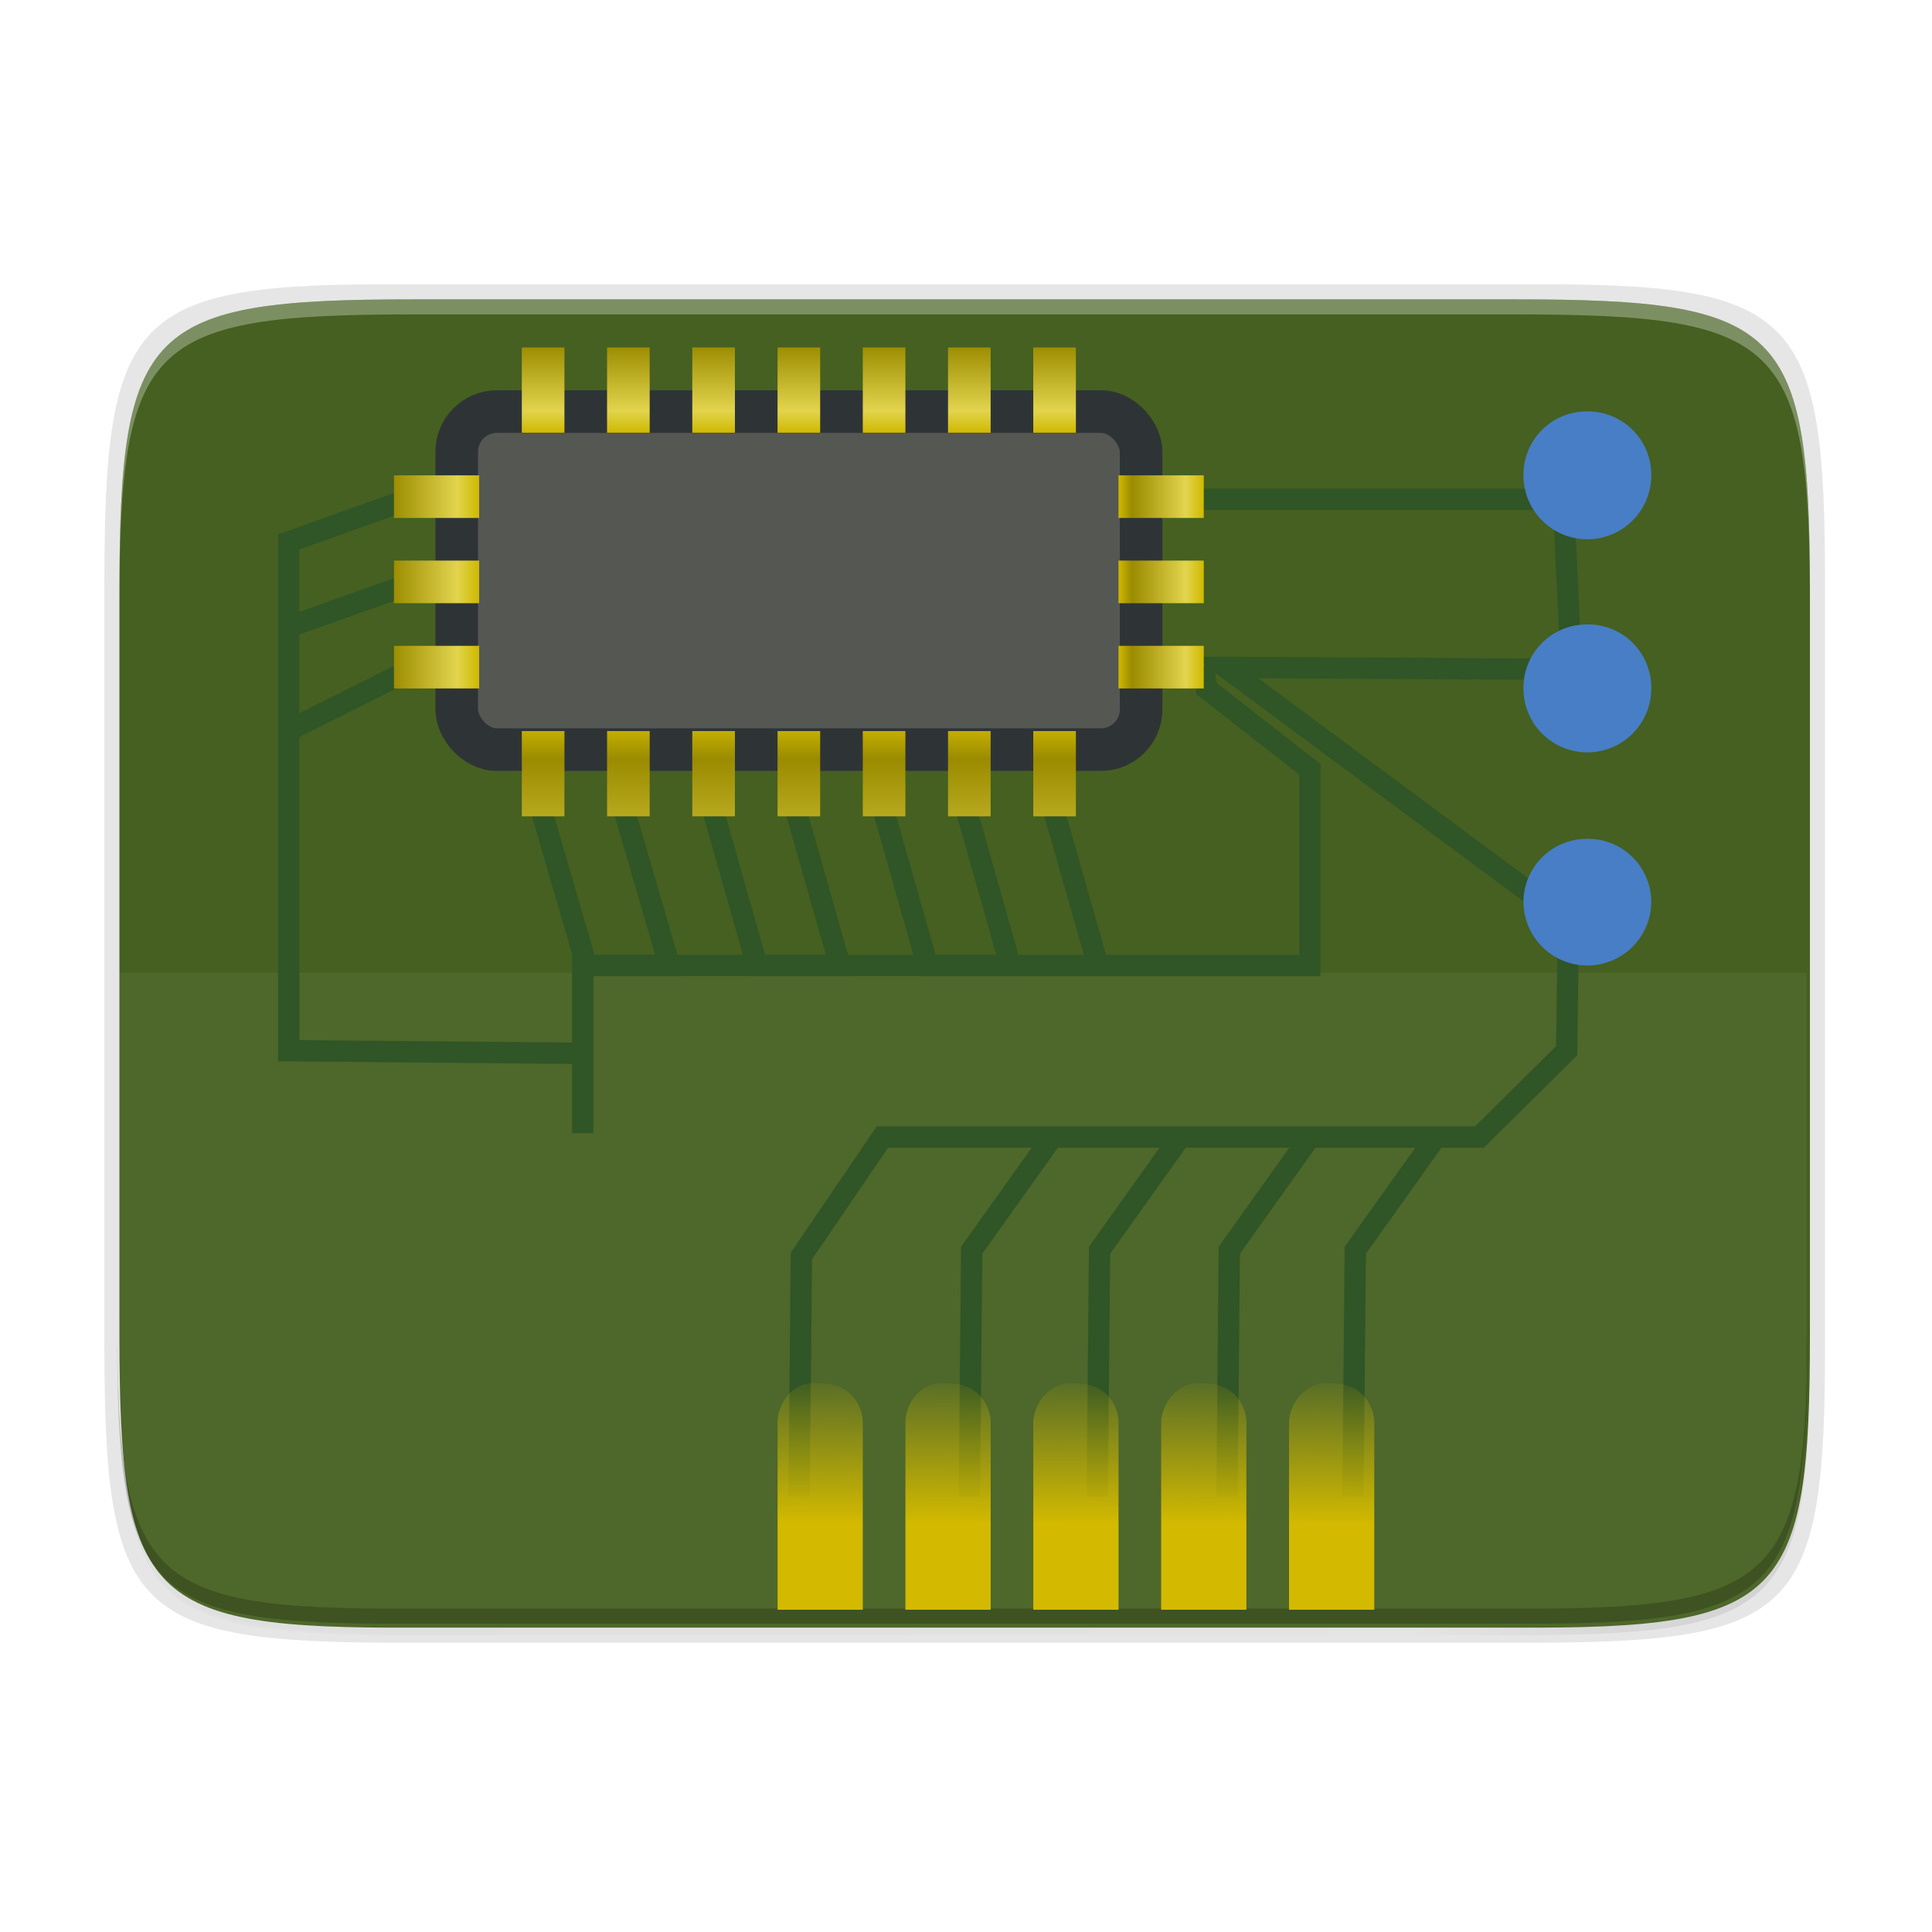 <?xml version="1.0" encoding="UTF-8" standalone="no"?>
<svg
   xmlns:dc="http://purl.org/dc/elements/1.1/"
   xmlns:cc="http://creativecommons.org/ns#"
   xmlns:rdf="http://www.w3.org/1999/02/22-rdf-syntax-ns#"
   xmlns:svg="http://www.w3.org/2000/svg"
   xmlns="http://www.w3.org/2000/svg"
   xmlns:xlink="http://www.w3.org/1999/xlink"
   xmlns:sodipodi="http://sodipodi.sourceforge.net/DTD/sodipodi-0.dtd"
   xmlns:inkscape="http://www.inkscape.org/namespaces/inkscape"
   width="256"
   height="256"
   version="1.0"
   viewBox="0 0 256 256"
   style="enable-background:new"
   id="svg36"
   sodipodi:docname="jokey.svg"
   inkscape:version="0.92.3 (2405546, 2018-03-11)">
  <sodipodi:namedview
     pagecolor="#ffffff"
     bordercolor="#666666"
     borderopacity="1"
     objecttolerance="10"
     gridtolerance="10"
     guidetolerance="10"
     inkscape:pageopacity="0"
     inkscape:pageshadow="2"
     inkscape:window-width="1920"
     inkscape:window-height="1009"
     id="namedview38"
     showgrid="false"
     inkscape:zoom="4.2894933"
     inkscape:cx="131.68931"
     inkscape:cy="127.33084"
     inkscape:window-x="0"
     inkscape:window-y="34"
     inkscape:window-maximized="1"
     inkscape:current-layer="svg36">
    <inkscape:grid
       type="xygrid"
       id="grid849" />
  </sodipodi:namedview>
  <title
     id="title4162">
  Adwaita Icon Template
 </title>
  <defs
     id="defs16">
    <linearGradient
       id="linearGradient965"
       x1="48"
       x2="464"
       y1="44"
       y2="44"
       gradientUnits="userSpaceOnUse">
      <stop
         id="stop989"
         offset="0"
         style="stop-color:#77767b" />
      <stop
         id="stop991"
         offset=".05"
         style="stop-color:#c0bfbc" />
      <stop
         id="stop993"
         offset=".1"
         style="stop-color:#9a9996" />
      <stop
         id="stop995"
         offset=".9"
         style="stop-color:#9a9996" />
      <stop
         id="stop997"
         offset=".95"
         style="stop-color:#c0bfbc" />
      <stop
         id="stop999"
         offset="1"
         style="stop-color:#77767b" />
    </linearGradient>
    <radialGradient
       id="radialGradient1030"
       cx="64"
       cy="194.19"
       r="44"
       gradientTransform="matrix(-4.727,7.9359e-7,-3.0301e-7,-1.636,238.55,49.766)"
       gradientUnits="userSpaceOnUse">
      <stop
         id="stop1016"
         offset="0"
         style="stop-color:#fff" />
      <stop
         id="stop1018"
         offset="1"
         style="stop-color:#fff;stop-opacity:.094" />
    </radialGradient>
    <linearGradient
       id="linearGradient1950"
       x1="70.347"
       x2="70.347"
       y1="245.4"
       y2="269.14"
       gradientUnits="userSpaceOnUse">
      <stop
         id="stop1944"
         offset="0"
         style="stop-color:#2d2839" />
      <stop
         id="stop1946"
         offset="1"
         style="stop-color:#282433" />
    </linearGradient>
    <linearGradient
       inkscape:collect="always"
       xlink:href="#linearGradient4360"
       id="linearGradient4358"
       x1="88"
       y1="88"
       x2="488"
       y2="488"
       gradientUnits="userSpaceOnUse"
       gradientTransform="rotate(-90,287.995,298)" />
    <linearGradient
       id="linearGradient4360"
       inkscape:collect="always">
      <stop
         id="stop4362"
         offset="0"
         style="stop-color:#000000;stop-opacity:0.588" />
      <stop
         style="stop-color:#000000;stop-opacity:0"
         offset="0.88"
         id="stop4364" />
      <stop
         id="stop4366"
         offset="1"
         style="stop-color:#000000;stop-opacity:1" />
    </linearGradient>
    <filter
       inkscape:collect="always"
       style="color-interpolation-filters:sRGB"
       id="filter4380"
       x="-0.053"
       width="1.106"
       y="-0.044"
       height="1.088">
      <feGaussianBlur
         inkscape:collect="always"
         stdDeviation="8.48"
         id="feGaussianBlur4382" />
    </filter>
    <filter
       inkscape:collect="always"
       style="color-interpolation-filters:sRGB"
       id="filter4346"
       x="-0.013"
       width="1.026"
       y="-0.011"
       height="1.022">
      <feGaussianBlur
         inkscape:collect="always"
         stdDeviation="2.12"
         id="feGaussianBlur4348" />
    </filter>
    <linearGradient
       id="linearGradient4022"
       x1="6.221"
       x2="6.238"
       y1="42.891"
       y2="39.267"
       gradientTransform="matrix(5.339,0,0,2.691,-106.629,26.665)"
       gradientUnits="userSpaceOnUse">
      <stop
         id="stop14782-0"
         offset="0"
         style="stop-color:#d3ba00" />
      <stop
         id="stop14784-4"
         offset="1"
         style="stop-color:#d3ba00;stop-opacity:0" />
    </linearGradient>
    <linearGradient
       id="linearGradient4002"
       x1="8"
       x2="4.328"
       y1="19.5"
       y2="19.5"
       gradientTransform="matrix(1.794,0,0,2.691,-107.778,26.702)"
       gradientUnits="userSpaceOnUse"
       xlink:href="#linearGradient6215" />
    <linearGradient
       id="linearGradient6215">
      <stop
         id="stop6217"
         offset="0"
         style="stop-color:#cfb900" />
      <stop
         id="stop6219"
         offset=".21"
         style="stop-color:#e2d44d" />
      <stop
         id="stop6221"
         offset=".84"
         style="stop-color:#9a8b00" />
      <stop
         id="stop6223"
         offset="1"
         style="stop-color:#cfb900" />
    </linearGradient>
    <linearGradient
       id="linearGradient932"
       x1="35.934"
       x2="51.449"
       y1="22.75"
       y2="22.75"
       gradientTransform="matrix(2.691,0,0,2.691,-114.954,40.156)"
       gradientUnits="userSpaceOnUse"
       xlink:href="#linearGradient4909" />
    <linearGradient
       id="linearGradient4909">
      <stop
         id="stop4911"
         offset="0"
         style="stop-color:#747474" />
      <stop
         id="stop4913"
         offset=".478"
         style="stop-color:#b0b0b0" />
      <stop
         id="stop4915"
         offset="1"
         style="stop-color:#3f3f3f" />
    </linearGradient>
    <linearGradient
       id="linearGradient3956"
       x1="12.647"
       x2="4.713"
       y1="11.5"
       y2="11.5"
       gradientTransform="matrix(0,1.794,-2.691,0,-36.923,85.002)"
       gradientUnits="userSpaceOnUse"
       xlink:href="#linearGradient6215" />
    <linearGradient
       id="linearGradient3982"
       x1="8"
       x2="4.328"
       y1="19.5"
       y2="19.5"
       gradientTransform="matrix(0,1.794,-2.691,0,-36.923,60.784)"
       gradientUnits="userSpaceOnUse"
       xlink:href="#linearGradient6215" />
    <linearGradient
       id="linearGradient4859"
       x1="24"
       x2="27"
       y1="19.5"
       y2="19.5"
       gradientTransform="matrix(-1.794,0,0,2.691,-4.635,26.702)"
       gradientUnits="userSpaceOnUse"
       xlink:href="#linearGradient6215" />
    <linearGradient
       id="linearGradient4899"
       x1="42.366"
       x2="42.401"
       y1="15.05"
       y2="20.018"
       gradientTransform="matrix(3.125,0,0,3.051,-124.138,80.603)"
       gradientUnits="userSpaceOnUse"
       xlink:href="#linearGradient4877" />
    <linearGradient
       id="linearGradient4877">
      <stop
         id="stop4879"
         offset="0"
         style="stop-color:#747474" />
      <stop
         id="stop4881"
         offset=".453"
         style="stop-color:#fff" />
      <stop
         id="stop4883"
         offset="1"
         style="stop-color:#3f3f3f" />
    </linearGradient>
    <linearGradient
       id="linearGradient4925"
       x1="42.366"
       x2="42.401"
       y1="15.05"
       y2="20.018"
       gradientTransform="matrix(3.125,0,0,3.051,-124.138,99.438)"
       gradientUnits="userSpaceOnUse"
       xlink:href="#linearGradient4877" />
    <linearGradient
       id="linearGradient4022-3"
       x1="6.221"
       x2="6.238"
       y1="42.891"
       y2="39.267"
       gradientTransform="matrix(11.207,0,0,5.648,35.877,-40.828)"
       gradientUnits="userSpaceOnUse">
      <stop
         id="stop14782-0-6"
         offset="0"
         style="stop-color:#d3ba00" />
      <stop
         id="stop14784-4-7"
         offset="1"
         style="stop-color:#d3ba00;stop-opacity:0" />
    </linearGradient>
    <linearGradient
       id="linearGradient4002-5"
       x1="8"
       x2="4.328"
       y1="19.5"
       y2="19.5"
       gradientTransform="matrix(3.765,0,0,5.648,33.465,-44.751)"
       gradientUnits="userSpaceOnUse"
       xlink:href="#linearGradient6215" />
    <linearGradient
       id="linearGradient3956-9"
       x1="12.647"
       x2="4.713"
       y1="11.5"
       y2="11.5"
       gradientTransform="matrix(0,3.765,-5.648,0,182.187,77.617)"
       gradientUnits="userSpaceOnUse"
       xlink:href="#linearGradient6215" />
    <linearGradient
       id="linearGradient3982-1"
       x1="8"
       x2="4.328"
       y1="19.5"
       y2="19.5"
       gradientTransform="matrix(0,3.765,-5.648,0,182.187,26.786)"
       gradientUnits="userSpaceOnUse"
       xlink:href="#linearGradient6215" />
    <linearGradient
       id="linearGradient4859-2"
       x1="24"
       x2="27"
       y1="19.5"
       y2="19.5"
       gradientTransform="matrix(-3.765,0,0,5.648,249.958,-44.751)"
       gradientUnits="userSpaceOnUse"
       xlink:href="#linearGradient6215" />
  </defs>
  <path
     style="color:#000000;display:inline;overflow:visible;visibility:visible;opacity:0.1;fill:#000000;fill-opacity:1;fill-rule:nonzero;stroke:none;stroke-width:2;marker:none;filter:url(#filter4346);enable-background:accumulate"
     d="M 189.843,74 C 119.25,74 111.654,81.251 112,151.987 V 298 444.013 C 111.654,514.749 119.25,522 189.843,522 H 386.157 C 456.75,522 462.163,514.726 464,444.013 V 298 151.987 C 464,81.25 456.75,74 386.157,74 Z"
     id="rect4158-9"
     inkscape:connector-curvature="0"
     sodipodi:nodetypes="scccssscsss"
     transform="matrix(0,0.5,-0.5,0,276.825,-15.328)" />
  <path
     sodipodi:nodetypes="scccssscsss"
     inkscape:connector-curvature="0"
     id="path4350"
     d="M 189.843,74 C 119.25,74 111.654,81.251 112,151.987 V 298 444.013 C 111.654,514.749 119.25,522 189.843,522 H 386.157 C 456.75,522 464,514.75 464,444.013 V 298 151.987 C 464,81.25 456.75,74 386.157,74 Z"
     style="color:#000000;display:inline;overflow:visible;visibility:visible;opacity:0.3;fill:url(#linearGradient4358);fill-opacity:1;fill-rule:nonzero;stroke:none;stroke-width:2;marker:none;filter:url(#filter4380);enable-background:accumulate"
     transform="matrix(0,0.5,-0.5,0,276.825,-15.328)" />
  <path
     style="color:#000000;display:inline;overflow:visible;visibility:visible;opacity:0.1;fill:#000000;fill-opacity:1;fill-rule:nonzero;stroke:none;stroke-width:1.02;marker:none;enable-background:accumulate"
     d="m 241.83,77.478 c 0,-36.099 -3.69,-39.983 -39.69,-39.806 H 127.83 53.52 c -36,-0.177 -39.69,3.707 -39.69,39.806 V 177.866 c 0,36.099 3.69,39.806 39.69,39.806 h 74.31 74.31 c 36,0 39.69,-3.707 39.69,-39.806 z"
     id="rect4158-7"
     inkscape:connector-curvature="0"
     sodipodi:nodetypes="scccssscsss" />
  <path
     style="color:#000000;display:inline;overflow:visible;visibility:visible;fill:#456020;fill-opacity:1;fill-rule:nonzero;stroke:none;stroke-width:1;marker:none;enable-background:accumulate"
     d="m 239.825,176.745 c 0,35.297 -3.625,39.095 -38.994,38.922 H 127.825 54.819 c -35.368,0.173 -38.994,-3.625 -38.994,-38.922 V 78.588 c 0,-35.297 3.625,-38.922 38.994,-38.922 h 73.006 73.006 c 35.369,0 38.994,3.625 38.994,38.922 z"
     id="rect4158"
     inkscape:connector-curvature="0"
     sodipodi:nodetypes="scccssscsss" />
  <path
     inkscape:connector-curvature="0"
     style="color:#000000;display:inline;overflow:visible;visibility:visible;opacity:0.3;fill:#ffffff;fill-opacity:1;fill-rule:nonzero;stroke:none;stroke-width:1;marker:none;enable-background:accumulate"
     d="m 54.818,39.667 c -35.369,0 -38.992,3.623 -38.992,38.92 v 98.158 c 0,0.088 0.002,0.162 0.002,0.25 V 80.585 c -4.7e-5,-35.297 3.626,-38.922 38.994,-38.922 h 73.006 73.006 c 35.28,0 38.974,3.621 38.992,38.672 v -1.748 c 0,-35.297 -3.626,-38.92 -38.994,-38.92 h -73.006 z"
     id="rect4158-78" />
  <path
     id="path853"
     d="m 15.825,128.873 v 51.604 c 0,31.913 3.616,35.347 38.909,35.19 h 72.852 72.85 c 35.292,0.156 38.911,-3.278 38.911,-35.19 v -51.604 z"
     style="color:#000000;display:inline;overflow:visible;visibility:visible;opacity:0.05;fill:#ffffff;fill-opacity:1;fill-rule:nonzero;stroke:none;stroke-width:0.95;marker:none;enable-background:accumulate"
     inkscape:connector-curvature="0" />
  <path
     inkscape:connector-curvature="0"
     style="color:#000000;display:inline;overflow:visible;visibility:visible;opacity:0.2;fill:#000000;fill-opacity:1;fill-rule:nonzero;stroke:none;stroke-width:1;marker:none;enable-background:accumulate"
     d="m 15.521,174.224 v 2 c 0,35.297 3.624,39.095 38.992,38.922 h 73.008 73.006 c 35.368,0.173 38.994,-3.625 38.994,-38.922 v -2 c 0,35.297 -3.626,39.095 -38.994,38.922 H 127.521 54.513 c -35.368,0.173 -38.992,-3.625 -38.992,-38.922 z"
     id="rect4158-6" />
  <path
     inkscape:connector-curvature="0"
     d="M -3.828,153.165 V 49.573 H 10.971"
     style="display:block;fill:none"
     id="path119" />
  <g
     id="g1885"
     transform="translate(-0.09,0.431)">
    <path
       id="path85-7"
       style="display:block;fill:none;stroke:#305526;stroke-width:2.824;enable-background:new"
       d="m 159.596,87.811 0.363,2.999 13.692,10.687 v 26.001 H 77.308 v 22.214"
       inkscape:connector-curvature="0" />
    <path
       id="path87-0"
       style="display:block;fill:none;stroke:#305526;stroke-width:2.824;enable-background:new"
       d="m 105.966,197.878 0.31,-31.881 10.736,-15.765 h 79.118 l 11.545,-11.434 0.25,-17.133 -45.425,-33.667 45.803,0.266 -1.059,-22.532 h -50.476"
       inkscape:connector-curvature="0" />
    <path
       id="path89-9"
       style="display:block;fill:none;stroke:#305526;stroke-width:2.824;enable-background:new"
       d="m 128.534,197.878 0.31,-32.647 10.736,-15.059"
       inkscape:connector-curvature="0" />
    <path
       id="path91-3"
       style="display:block;fill:none;stroke:#305526;stroke-width:2.824;enable-background:new"
       d="m 145.477,197.878 0.31,-32.647 10.736,-15.059"
       inkscape:connector-curvature="0" />
    <path
       id="path93-6"
       style="display:block;fill:none;stroke:#305526;stroke-width:2.824;enable-background:new"
       d="m 162.668,197.878 0.31,-32.647 10.736,-15.059"
       inkscape:connector-curvature="0" />
    <path
       id="path95-0"
       style="display:block;fill:none;stroke:#305526;stroke-width:2.824;enable-background:new"
       d="m 55.114,65.378 -16.767,6.001 v 10.589 56.827 l 39.534,0.353"
       inkscape:connector-curvature="0" />
    <rect
       id="rect97-6"
       style="display:block;fill:#555753;stroke:#2e3436;stroke-width:5.648;enable-background:new"
       ry="5.319"
       rx="5.319"
       y="54.105"
       x="60.611"
       height="44.79"
       width="90.679" />
    <rect
       id="rect99-2"
       style="display:block;opacity:0.17;fill:none;stroke-width:2.099;enable-background:new"
       ry="0"
       rx="0"
       y="59.794"
       x="65.942"
       height="33.218"
       width="79.722" />
    <path
       id="path101-6"
       style="display:block;fill:none;stroke:#305526;stroke-width:2.824;enable-background:new"
       d="M 55.114,76.673 38.259,82.674"
       inkscape:connector-curvature="0" />
    <path
       id="path103-1"
       style="display:block;fill:#98a332;stroke:#305526;stroke-width:2.824;enable-background:new"
       d="m 55.114,87.969 -16.943,8.472"
       inkscape:connector-curvature="0" />
    <path
       id="path105-8"
       style="display:block;fill:url(#linearGradient4859-2);stroke-width:2.099;enable-background:new"
       d="m 148.301,62.554 v 5.648 h 11.295 v -5.648 z m 0,11.295 v 5.648 h 11.295 v -5.648 z m 0,11.295 v 5.648 h 11.295 v -5.648 z"
       inkscape:connector-curvature="0" />
    <path
       id="path107-7"
       style="display:block;fill:url(#linearGradient3982-1);stroke-width:2.099;enable-background:new"
       d="m 69.233,45.611 v 11.295 h 5.648 V 45.611 Z m 11.295,0 v 11.295 h 5.648 V 45.611 Z m 11.295,0 v 11.295 h 5.648 V 45.611 Z m 11.295,0 v 11.295 h 5.648 V 45.611 Z m 11.295,0 v 11.295 h 5.648 V 45.611 Z m 11.295,0 v 11.295 h 5.648 V 45.611 Z m 11.295,0 v 11.295 h 5.648 V 45.611 Z"
       inkscape:connector-curvature="0" />
    <path
       id="path109-9"
       style="display:block;fill:none;stroke:#305526;stroke-width:2.824;enable-background:new"
       d="m 71.818,106.945 5.99,20.552 h 10.982 l -5.99,-20.552"
       inkscape:connector-curvature="0" />
    <path
       id="path111-2"
       style="display:block;fill:none;stroke:#305526;stroke-width:2.824;enable-background:new"
       d="m 94.411,106.38 5.99,21.117 h 10.982 l -5.99,-21.117"
       inkscape:connector-curvature="0" />
    <path
       id="path113-0"
       style="display:block;fill:none;stroke:#305526;stroke-width:2.824;enable-background:new"
       d="m 117.001,106.38 5.99,21.117 h 10.982 l -5.99,-21.117"
       inkscape:connector-curvature="0" />
    <path
       id="path115-2"
       style="display:block;fill:none;stroke:#305526;stroke-width:2.824;enable-background:new"
       d="m 139.592,106.504 5.99,20.993"
       inkscape:connector-curvature="0" />
    <path
       id="path117-3"
       style="display:block;fill:url(#linearGradient3956-9);stroke-width:2.099;enable-background:new"
       d="m 69.233,96.44 v 11.295 h 5.648 V 96.44 Z m 11.295,0 v 11.295 h 5.648 V 96.44 Z m 11.295,0 v 11.295 h 5.648 V 96.44 Z m 11.295,0 v 11.295 h 5.648 V 96.44 Z m 11.295,0 v 11.295 h 5.648 V 96.44 Z m 11.295,0 v 11.295 h 5.648 V 96.44 Z m 11.295,0 v 11.295 h 5.648 V 96.44 Z"
       inkscape:connector-curvature="0" />
    <path
       id="path123-7"
       style="display:block;fill:#477ec5;stroke-width:2.099;enable-background:new"
       d="m 210.6,54.083 a 8.391,8.391 0 0 0 -8.648,8.471 8.471,8.471 0 1 0 16.943,0 8.391,8.391 0 0 0 -8.295,-8.471 z m -0.706,28.238 a 8.391,8.391 0 0 0 -7.942,8.471 8.471,8.471 0 1 0 16.943,0 8.391,8.391 0 0 0 -9.001,-8.471 z m 0,28.414 a 8.391,8.391 0 0 0 -7.942,8.295 8.471,8.471 0 1 0 16.943,0 8.391,8.391 0 0 0 -9.001,-8.295 z"
       inkscape:connector-curvature="0" />
    <path
       id="path125-5"
       style="display:block;fill:none;stroke:#305526;stroke-width:2.824;enable-background:new"
       d="m 179.363,197.878 0.31,-32.647 10.736,-15.059"
       inkscape:connector-curvature="0" />
    <path
       id="path127-9"
       style="display:block;fill:url(#linearGradient4002-5);stroke-width:2.099;enable-background:new"
       d="m 52.29,62.554 v 5.648 h 11.295 v -5.648 z m 0,11.295 v 5.648 h 11.295 v -5.648 z m 0,11.295 v 5.648 h 11.295 v -5.648 z"
       inkscape:connector-curvature="0" />
    <path
       id="path129-2"
       style="display:block;fill:url(#linearGradient4022-3);stroke-width:2.099;enable-background:new"
       d="m 107.18,182.862 c -3.191,0.702 -4.059,3.749 -4.059,5.118 v 24.885 h 11.295 v -24.885 c 0,-1.564 -1.131,-5.118 -5.648,-5.118 -0.554,0 -1.132,-0.1 -1.588,0 z m 16.943,0 c -3.191,0.702 -4.059,3.749 -4.059,5.118 V 212.865 H 131.359 v -24.885 c 0,-1.564 -1.131,-5.118 -5.648,-5.118 -0.554,0 -1.132,-0.1 -1.588,0 z m 17.119,0 c -3.191,0.702 -4.236,3.749 -4.236,5.118 v 24.885 h 11.295 v -24.885 c 0,-1.564 -1.131,-5.118 -5.648,-5.118 -0.554,0 -0.956,-0.1 -1.412,0 z m 16.943,0 c -3.191,0.702 -4.236,3.749 -4.236,5.118 v 24.885 h 11.295 v -24.885 c 0,-1.564 -1.131,-5.118 -5.648,-5.118 -0.554,0 -0.956,-0.1 -1.412,0 z m 16.943,0 c -3.191,0.702 -4.236,3.749 -4.236,5.118 v 24.885 h 11.295 v -24.885 c 0,-1.564 -1.131,-5.118 -5.648,-5.118 -0.554,0 -0.956,-0.1 -1.412,0 z"
       inkscape:connector-curvature="0" />
  </g>
</svg>
